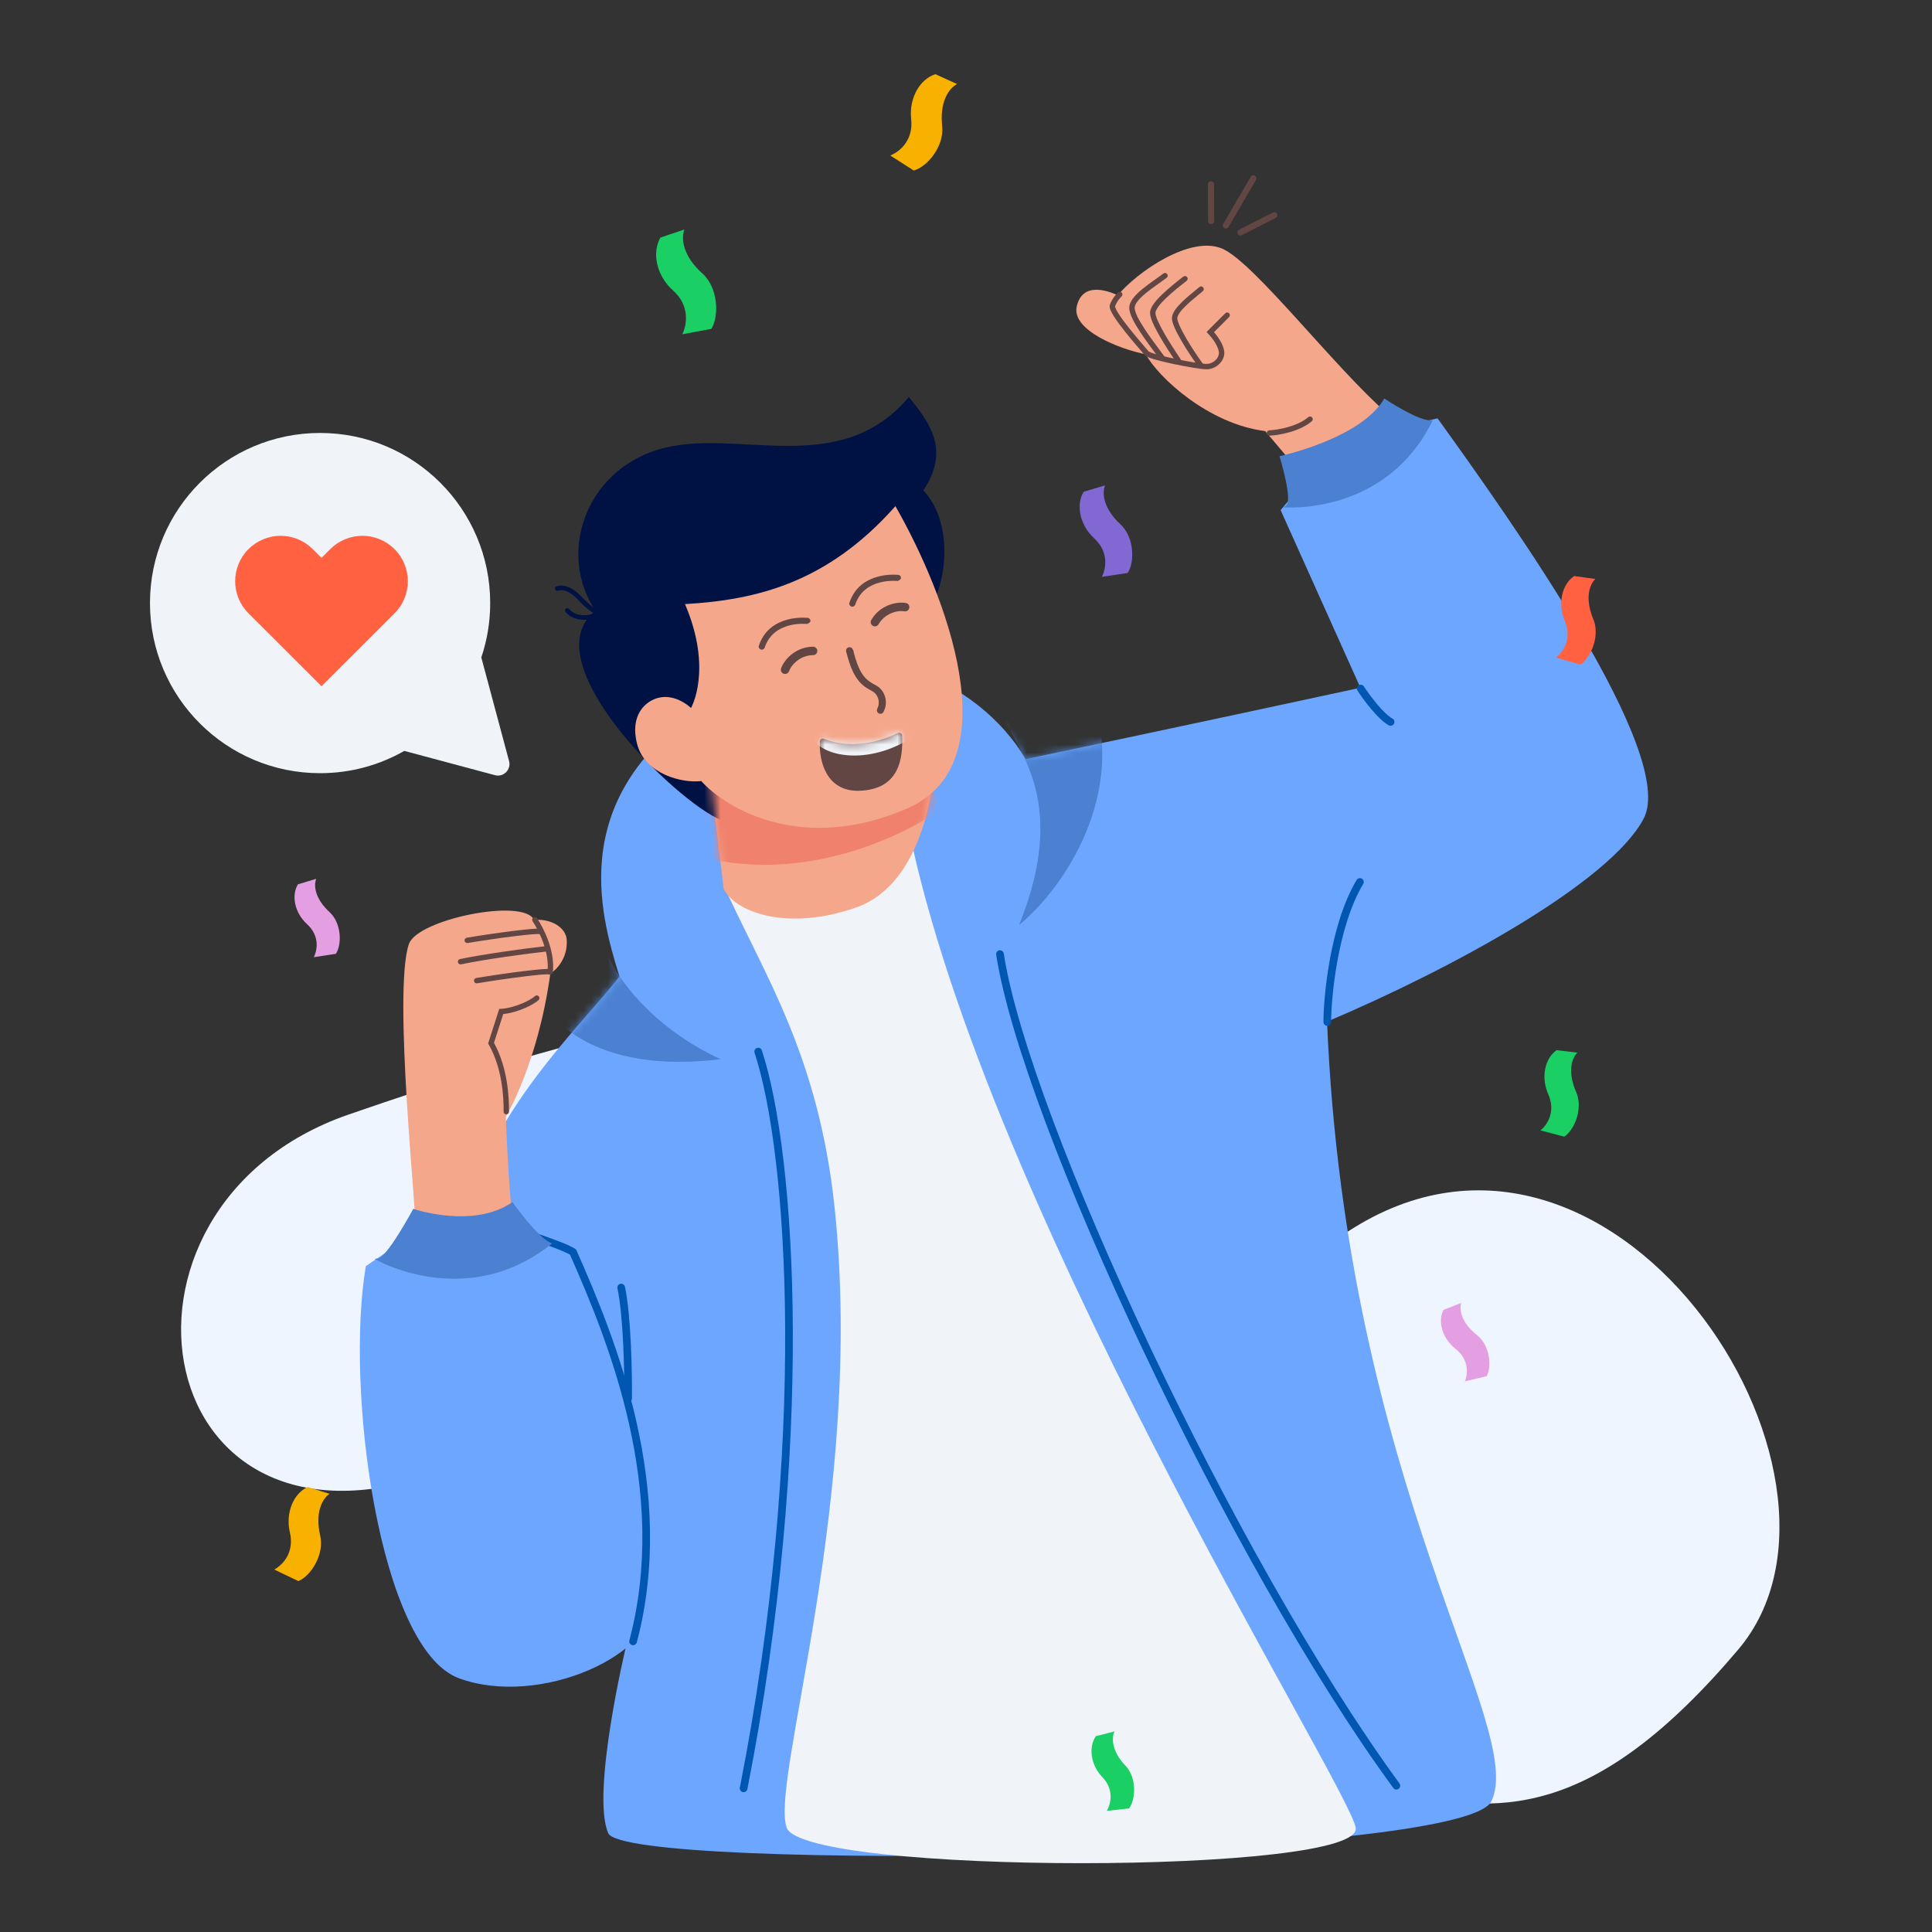 <svg width="240" height="240" viewBox="0 0 240 240" fill="none" xmlns="http://www.w3.org/2000/svg">
<rect x="0" y="0" width="240" height="240" fill="#333333" stroke="none"/>
<path d="M121.281 221.715C83.389 236.82 75.183 189.408 108.406 177.913C157.471 187.657 136.924 174.016 166.65 153.52C199.843 130.632 234.275 183.235 215.941 204.899C179.992 247.38 167.856 203.149 121.281 221.715Z" fill="#EEF5FF"/>
<path d="M56.183 182.253C18.291 197.358 10.085 149.946 43.307 138.451C92.705 121.36 71.825 134.554 101.551 114.058C134.745 91.171 169.176 143.773 150.843 165.437C114.894 207.918 102.758 163.687 56.183 182.253Z" fill="#EEF5FF"/>
<path fill-rule="evenodd" clip-rule="evenodd" d="M69.123 72.833C69.414 72.745 69.721 72.723 70.022 72.769C70.395 72.829 70.755 72.959 71.081 73.152C71.587 73.497 72.05 73.901 72.462 74.355C73.012 74.899 73.593 75.474 74.292 75.79C74.814 76.049 75.408 76.125 75.978 76.005C76.124 75.963 76.265 75.907 76.4 75.837C76.467 75.811 76.541 75.811 76.609 75.836C76.676 75.861 76.731 75.91 76.765 75.974C76.799 76.037 76.808 76.111 76.79 76.18C76.773 76.25 76.731 76.311 76.672 76.352C76.498 76.442 76.313 76.513 76.121 76.56C75.422 76.718 74.69 76.629 74.049 76.308C73.274 75.954 72.631 75.352 72.045 74.749C71.669 74.324 71.239 73.95 70.766 73.636C70.514 73.487 70.238 73.383 69.951 73.328C69.739 73.294 69.521 73.312 69.317 73.379C69.281 73.392 69.242 73.397 69.203 73.395C69.165 73.392 69.127 73.382 69.092 73.365C69.057 73.348 69.026 73.324 69.001 73.295C68.975 73.266 68.956 73.231 68.944 73.195C68.932 73.158 68.927 73.119 68.93 73.08C68.933 73.041 68.944 73.004 68.962 72.969C68.98 72.935 69.005 72.905 69.035 72.88C69.065 72.856 69.1 72.837 69.137 72.826L69.123 72.833Z" fill="#001244"/>
<path d="M151.874 30.907C155.84 32.661 165.794 45.684 172.468 51.5L161.122 58.222L157.166 53.55C150.158 52.692 143.866 46.876 142.34 44.016C139.114 43.38 133.073 41.032 133.759 38.057C134.446 35.082 137.367 36.007 138.86 36.675C141.244 33.798 147.908 29.152 151.874 30.907Z" fill="#F5A78C"/>
<path fill-rule="evenodd" clip-rule="evenodd" d="M139.325 36.824L139.325 36.824L139.321 36.827C139.318 36.83 139.313 36.836 139.305 36.843C139.29 36.857 139.268 36.88 139.24 36.91C139.183 36.97 139.104 37.059 139.016 37.171C138.841 37.396 138.639 37.705 138.512 38.059C138.512 38.065 138.513 38.077 138.517 38.095C138.525 38.141 138.545 38.208 138.583 38.297C138.658 38.476 138.785 38.705 138.956 38.974C139.297 39.51 139.788 40.163 140.307 40.816C141.067 41.772 141.853 42.682 142.319 43.222C142.491 43.422 142.619 43.571 142.687 43.653C142.691 43.656 142.705 43.667 142.739 43.686C142.789 43.713 142.861 43.747 142.956 43.785C143.146 43.86 143.405 43.944 143.716 44.033C144.337 44.212 145.142 44.402 145.972 44.577C146.802 44.752 147.652 44.91 148.361 45.025C149.081 45.141 149.629 45.207 149.872 45.207C150.32 45.207 150.747 45.001 151.043 44.691C151.339 44.379 151.473 43.996 151.404 43.652C151.269 42.979 150.756 42.176 150.105 41.478L149.885 41.242L152.21 38.917C152.341 38.787 152.552 38.787 152.682 38.917C152.813 39.047 152.813 39.259 152.682 39.389L150.808 41.263C151.402 41.949 151.906 42.76 152.058 43.521C152.18 44.13 151.933 44.724 151.526 45.151C151.118 45.58 150.521 45.875 149.872 45.875C149.567 45.875 148.965 45.798 148.255 45.683C147.534 45.567 146.674 45.407 145.835 45.23C144.997 45.053 144.175 44.859 143.532 44.675C143.212 44.583 142.929 44.492 142.71 44.405C142.6 44.361 142.5 44.316 142.416 44.269C142.339 44.227 142.245 44.167 142.177 44.084C142.128 44.024 142.015 43.892 141.856 43.709C141.396 43.176 140.555 42.2 139.785 41.232C139.261 40.574 138.753 39.898 138.393 39.332C138.214 39.05 138.064 38.785 137.968 38.556C137.92 38.441 137.881 38.326 137.86 38.216C137.841 38.11 137.833 37.979 137.878 37.85C138.037 37.4 138.286 37.022 138.49 36.761C138.592 36.629 138.686 36.524 138.754 36.452C138.789 36.416 138.817 36.387 138.837 36.367C138.847 36.357 138.855 36.349 138.861 36.344C138.864 36.341 138.867 36.339 138.868 36.337L138.871 36.335L138.871 36.334L138.872 36.334C138.872 36.334 138.872 36.334 139.098 36.579L138.872 36.334C139.007 36.209 139.219 36.217 139.344 36.352C139.468 36.488 139.46 36.699 139.325 36.824C139.325 36.824 139.325 36.824 139.325 36.824Z" fill="#614644"/>
<path fill-rule="evenodd" clip-rule="evenodd" d="M147.466 34.42C147.579 34.566 147.553 34.775 147.407 34.888C146.66 35.469 145.671 36.246 144.871 37.011C144.47 37.394 144.126 37.765 143.885 38.1C143.634 38.448 143.532 38.704 143.532 38.867C143.532 39.066 143.628 39.406 143.831 39.871C144.028 40.322 144.306 40.849 144.626 41.407C145.265 42.52 146.058 43.728 146.67 44.641C146.772 44.794 146.731 45.001 146.578 45.103C146.425 45.206 146.218 45.165 146.115 45.012C145.503 44.097 144.699 42.874 144.047 41.739C143.722 41.172 143.43 40.621 143.22 40.138C143.015 39.668 142.865 39.217 142.865 38.867C142.865 38.482 143.077 38.079 143.343 37.71C143.619 37.328 143.996 36.924 144.41 36.529C145.238 35.737 146.252 34.94 146.998 34.361C147.144 34.248 147.353 34.275 147.466 34.42Z" fill="#614644"/>
<path fill-rule="evenodd" clip-rule="evenodd" d="M149.46 35.697C149.579 35.837 149.561 36.048 149.42 36.167C149.251 36.309 149.069 36.459 148.881 36.614C148.371 37.034 147.814 37.494 147.333 37.958C147.005 38.274 146.726 38.579 146.532 38.861C146.332 39.15 146.249 39.374 146.249 39.535C146.249 39.718 146.35 40.057 146.566 40.536C146.774 40.997 147.067 41.54 147.401 42.107C148.068 43.24 148.883 44.446 149.474 45.248C149.583 45.397 149.551 45.606 149.402 45.715C149.254 45.824 149.045 45.792 148.936 45.644C148.334 44.825 147.505 43.6 146.825 42.445C146.486 41.868 146.18 41.302 145.958 40.81C145.743 40.335 145.582 39.876 145.582 39.535C145.582 39.171 145.757 38.809 145.983 38.482C146.213 38.148 146.528 37.807 146.869 37.477C147.371 36.993 147.961 36.507 148.476 36.083C148.659 35.932 148.833 35.789 148.989 35.657C149.13 35.538 149.341 35.556 149.46 35.697Z" fill="#614644"/>
<path fill-rule="evenodd" clip-rule="evenodd" d="M162.997 51.856C163.117 51.997 163.099 52.208 162.958 52.327C162.163 53 161.114 53.433 160.148 53.705C159.178 53.978 158.262 54.096 157.705 54.121C157.52 54.13 157.365 53.987 157.356 53.803C157.348 53.619 157.491 53.463 157.675 53.455C158.182 53.432 159.048 53.322 159.967 53.063C160.89 52.803 161.835 52.403 162.527 51.817C162.668 51.698 162.878 51.716 162.997 51.856Z" fill="#614644"/>
<path fill-rule="evenodd" clip-rule="evenodd" d="M144.989 34.042C145.101 34.188 145.073 34.398 144.926 34.509C144.638 34.728 144.305 34.964 143.961 35.208C143.861 35.279 143.76 35.35 143.659 35.422C143.206 35.745 142.747 36.079 142.335 36.419C141.921 36.759 141.566 37.095 141.318 37.417C141.066 37.743 140.952 38.019 140.952 38.245C140.952 38.497 141.071 38.88 141.315 39.376C141.552 39.86 141.887 40.411 142.27 40.987C142.855 41.87 143.539 42.788 144.137 43.591C144.321 43.838 144.497 44.075 144.659 44.295C144.768 44.444 144.736 44.653 144.588 44.762C144.439 44.871 144.23 44.839 144.121 44.691C143.964 44.476 143.791 44.244 143.609 44C143.01 43.195 142.311 42.256 141.714 41.357C141.324 40.77 140.972 40.191 140.716 39.669C140.465 39.159 140.284 38.66 140.284 38.245C140.284 37.803 140.5 37.384 140.79 37.009C141.083 36.629 141.481 36.257 141.911 35.903C142.342 35.548 142.818 35.202 143.272 34.879C143.377 34.804 143.48 34.731 143.582 34.659C143.924 34.416 144.244 34.19 144.522 33.978C144.668 33.867 144.878 33.895 144.989 34.042Z" fill="#614644"/>
<path fill-rule="evenodd" clip-rule="evenodd" d="M78.549 75.757C78.317 75.561 78.043 75.419 77.749 75.341C77.382 75.248 77.001 75.225 76.625 75.272C76.023 75.388 75.438 75.574 74.88 75.828C74.159 76.109 73.397 76.406 72.63 76.418C72.048 76.448 71.472 76.282 70.997 75.946C70.88 75.849 70.772 75.741 70.676 75.624C70.625 75.573 70.558 75.544 70.486 75.54C70.414 75.537 70.344 75.559 70.287 75.604C70.231 75.649 70.194 75.713 70.182 75.784C70.17 75.855 70.184 75.927 70.222 75.988C70.347 76.141 70.489 76.278 70.645 76.398C71.224 76.82 71.931 77.03 72.647 76.99C73.499 76.973 74.329 76.675 75.105 76.354C75.62 76.114 76.163 75.942 76.721 75.841C77.011 75.805 77.306 75.819 77.592 75.883C77.8 75.936 77.993 76.038 78.153 76.181C78.182 76.207 78.215 76.228 78.251 76.241C78.288 76.254 78.327 76.26 78.365 76.258C78.404 76.256 78.442 76.246 78.477 76.23C78.512 76.213 78.543 76.189 78.569 76.16C78.595 76.131 78.615 76.097 78.627 76.06C78.639 76.024 78.644 75.985 78.641 75.946C78.639 75.907 78.628 75.87 78.61 75.835C78.593 75.801 78.568 75.77 78.538 75.745L78.549 75.757Z" fill="#001244"/>
<path d="M89.229 86.581C106.438 76.285 121.836 84.77 127.413 94.304C127.413 94.304 150.295 89.489 168.998 85.437L159.083 63.366L164.851 56.501L168.998 54.118L178.58 51.973C187.796 64.764 208.374 93.732 204.179 101.693C199.984 109.654 180.28 120.38 164.851 126.911C167.234 184.592 189.735 214.624 185.254 223.777C181.669 231.099 77.741 232.596 75.564 227.734C73.388 222.871 77.741 204.613 77.741 204.613C73.434 193.792 55.888 170.815 57.147 155.37C58.405 139.925 72.529 127.228 76.947 121.286C74.531 113.452 69.964 98.109 89.229 86.581Z" fill="#6DA6FF"/>
<path d="M103.674 149.983C101.665 131.05 94.95 121.143 89.897 109.988C94.076 98.118 107.433 72.956 112.35 100.215C120.93 147.79 167.171 221.108 168.41 227.019C169.65 232.93 99.765 232.93 97.715 227.019C95.665 221.108 107.487 185.927 103.674 149.983Z" fill="#F0F3F8"/>
<path d="M89.896 110.417C89.896 110.417 87.676 91.945 87.732 91.584C89.354 86.535 107.776 88.168 116.354 92.588C116.168 97.114 114.862 109.776 106.295 112.752C97.729 115.729 91.338 113.294 89.896 110.417Z" fill="#F5A78C"/>
<path d="M73.981 75.874C65.934 82.068 83.989 99.63 89.61 101.884C97.301 93.265 111.4 79.617 114.485 76.817C117.57 74.016 118.802 65.221 114.698 60.913C117.914 56.098 115.783 52.836 112.9 49.326C104.15 59.69 91.282 52.951 81.756 55.848C72.652 58.617 69.231 68.842 73.981 75.874Z" fill="#001244"/>
<mask id="mask0_6456_13359" style="mask-type:alpha" maskUnits="userSpaceOnUse" x="87" y="88" width="30" height="27">
<path d="M89.897 110.417C89.897 110.417 87.677 91.945 87.733 91.584C89.355 86.535 107.777 88.168 116.354 92.588C116.169 97.114 114.862 109.776 106.296 112.752C97.729 115.729 91.338 113.294 89.897 110.417Z" fill="#F5A78C"/>
</mask>
<g mask="url(#mask0_6456_13359)">
<path d="M85.845 106.079C99.345 110.236 112.572 103.807 117.498 100.073L111.158 93.208L91.708 91.492C84.129 94.623 72.344 101.922 85.845 106.079Z" fill="#F0816C"/>
</g>
<path d="M112.68 100.439C125.64 94.821 117.448 73.748 111.233 62.874C102.767 72.432 93.911 74.534 85.093 75.042C88.582 83.225 85.837 87.949 85.837 87.949C85.837 87.949 84.035 86.165 81.841 86.671C80.224 87.044 78.171 88.802 79.163 92.492C80.155 96.181 84.8 97.326 87.111 97.023C90.234 100.503 99.721 106.058 112.68 100.439Z" fill="#F5A78C"/>
<path fill-rule="evenodd" clip-rule="evenodd" d="M158.943 56.672C158.943 56.672 160.71 62.395 159.694 62.848C159.593 62.883 159.502 62.942 159.429 63.021C159.429 63.021 172.171 64.152 177.983 52.198C176.44 52.518 171.965 49.501 171.965 49.501C169.081 54.5 158.943 56.672 158.943 56.672Z" fill="#4B81D0"/>
<path d="M57.004 208.476C66.9 212.145 81.9 205.633 81.388 198.085C83.173 187.116 76.118 166.67 71.186 155.541C69.802 154.547 60.729 151.826 60.113 151.446C59.498 151.067 55.314 151.596 53.299 151.908L45.448 157.285C42.846 172.522 47.108 204.807 57.004 208.476Z" fill="#6DA6FF"/>
<path fill-rule="evenodd" clip-rule="evenodd" d="M57.273 151.892C55.912 152.015 54.373 152.223 53.371 152.378C53.111 152.419 52.868 152.24 52.827 151.98C52.787 151.72 52.965 151.477 53.225 151.436C54.239 151.279 55.8 151.067 57.188 150.942C57.881 150.88 58.54 150.838 59.071 150.837C59.336 150.837 59.579 150.846 59.783 150.87C59.966 150.892 60.19 150.933 60.362 151.039C60.362 151.039 60.362 151.039 60.362 151.039C60.362 151.039 60.371 151.044 60.395 151.055C60.422 151.068 60.457 151.083 60.504 151.102C60.596 151.14 60.719 151.186 60.872 151.242C61.176 151.353 61.582 151.492 62.061 151.654C62.482 151.796 62.978 151.962 63.509 152.139C64.149 152.352 64.841 152.583 65.514 152.811C66.774 153.237 68.064 153.685 69.128 154.089C69.659 154.291 70.139 154.484 70.532 154.659C70.916 154.831 71.248 154.998 71.464 155.153L71.569 155.229L71.622 155.347C76.551 166.471 84.112 185.06 79.107 204.02C79.04 204.275 78.779 204.427 78.525 204.359C78.27 204.292 78.118 204.031 78.185 203.777C83.077 185.244 75.74 167.007 70.807 155.862C70.663 155.775 70.442 155.663 70.144 155.53C69.774 155.365 69.312 155.179 68.789 154.98C67.743 154.582 66.467 154.14 65.209 153.714C64.51 153.478 63.844 153.256 63.222 153.048C62.699 152.874 62.208 152.71 61.756 152.557C61.276 152.395 60.861 152.252 60.546 152.138C60.389 152.081 60.252 152.029 60.144 151.985C60.045 151.945 59.939 151.899 59.863 151.851C59.866 151.853 59.867 151.854 59.867 151.854C59.867 151.856 59.815 151.835 59.669 151.817C59.519 151.799 59.319 151.79 59.073 151.791C58.583 151.792 57.955 151.831 57.273 151.892Z" fill="#0057B2"/>
<path d="M50.794 117.268C48.775 123.145 51.851 151.532 51.583 152.235L63.649 150.785C63.173 147.904 62.833 138.728 62.833 138.728C62.833 138.728 66.813 132.192 68.367 120.923C69.061 120.542 70.558 119.055 70.4 116.73C70.304 115.315 68.642 114.111 66.336 114.267C65.043 111.511 51.849 114.195 50.794 117.268Z" fill="#F5A78C"/>
<path fill-rule="evenodd" clip-rule="evenodd" d="M66.257 113.982C66.41 113.88 66.617 113.921 66.719 114.075C67.514 115.27 68.942 118.031 68.685 120.744C68.668 120.928 68.505 121.062 68.322 121.045C68.138 121.028 68.004 120.865 68.021 120.681C68.255 118.201 66.933 115.601 66.164 114.444C66.062 114.291 66.103 114.084 66.257 113.982Z" fill="#614644"/>
<path fill-rule="evenodd" clip-rule="evenodd" d="M67.162 115.396C67.188 115.405 67.299 115.444 67.366 115.559C67.46 115.718 67.407 115.923 67.248 116.016C67.148 116.074 67.031 116.075 66.934 116.029C66.907 116.027 66.866 116.025 66.808 116.025C66.66 116.025 66.442 116.036 66.162 116.058C65.606 116.101 64.832 116.185 63.943 116.294C62.165 116.513 59.941 116.835 58.097 117.143C57.915 117.174 57.743 117.051 57.713 116.869C57.682 116.688 57.805 116.516 57.987 116.485C59.84 116.175 62.074 115.852 63.861 115.632C64.754 115.522 65.539 115.437 66.111 115.393C66.395 115.371 66.633 115.358 66.808 115.358C66.893 115.358 66.975 115.36 67.042 115.369C67.075 115.374 67.118 115.381 67.162 115.396L67.162 115.396ZM66.961 116.032C66.961 116.032 66.961 116.032 66.96 116.032C66.961 116.032 66.961 116.032 66.961 116.032Z" fill="#614644"/>
<path fill-rule="evenodd" clip-rule="evenodd" d="M68.332 120.403C68.359 120.412 68.469 120.45 68.537 120.566C68.63 120.725 68.577 120.929 68.418 121.023C68.319 121.081 68.201 121.082 68.104 121.036C68.078 121.033 68.037 121.032 67.979 121.032C67.83 121.032 67.612 121.043 67.333 121.065C66.776 121.108 66.002 121.192 65.113 121.301C63.336 121.52 61.111 121.841 59.267 122.15C59.086 122.181 58.914 122.058 58.883 121.876C58.853 121.694 58.975 121.522 59.157 121.492C61.011 121.182 63.245 120.859 65.032 120.639C65.925 120.529 66.71 120.444 67.281 120.4C67.565 120.377 67.804 120.365 67.978 120.364C68.064 120.364 68.145 120.367 68.213 120.376C68.245 120.381 68.288 120.388 68.332 120.403L68.332 120.403ZM68.132 121.039C68.132 121.039 68.131 121.039 68.131 121.039C68.131 121.039 68.132 121.039 68.132 121.039Z" fill="#614644"/>
<path fill-rule="evenodd" clip-rule="evenodd" d="M68.332 117.812C68.352 117.995 68.22 118.16 68.037 118.179C65.478 118.458 60.003 119.205 57.28 119.794C57.1 119.832 56.922 119.718 56.883 119.538C56.844 119.358 56.959 119.18 57.139 119.141C59.897 118.546 65.4 117.796 67.964 117.516C68.148 117.496 68.312 117.628 68.332 117.812Z" fill="#614644"/>
<path fill-rule="evenodd" clip-rule="evenodd" d="M66.918 123.755C67.046 123.887 67.043 124.098 66.911 124.226C66.609 124.519 65.93 124.924 65.115 125.267C64.353 125.589 63.431 125.874 62.513 125.969L61.364 129.548C63.075 132.645 63.248 136.333 63.228 138.097C63.226 138.281 63.075 138.429 62.891 138.427C62.706 138.425 62.559 138.274 62.561 138.089C62.581 136.329 62.399 132.712 60.712 129.75L60.639 129.623L62.014 125.338L62.24 125.322C63.135 125.262 64.074 124.982 64.856 124.652C65.648 124.318 66.234 123.953 66.446 123.747C66.579 123.619 66.79 123.622 66.918 123.755Z" fill="#614644"/>
<path fill-rule="evenodd" clip-rule="evenodd" d="M51.337 150.164C51.337 150.164 48.009 156.377 46.863 156.353C46.753 156.341 46.642 156.357 46.54 156.398C46.54 156.398 57.927 163.05 68.6 154.454C67.019 154.074 63.656 149.329 63.656 149.329C58.77 152.726 51.337 150.164 51.337 150.164Z" fill="#4B81D0"/>
<path fill-rule="evenodd" clip-rule="evenodd" d="M77.07 159.48C77.328 159.426 77.581 159.591 77.635 159.848C78.41 163.53 78.535 170.651 78.503 173.728C78.501 173.991 78.285 174.203 78.022 174.2C77.759 174.197 77.547 173.982 77.55 173.718C77.582 170.63 77.453 163.609 76.702 160.045C76.648 159.787 76.813 159.534 77.07 159.48Z" fill="#0057B2"/>
<path fill-rule="evenodd" clip-rule="evenodd" d="M169.18 109.15C169.405 109.285 169.479 109.578 169.343 109.804C167.743 112.472 166.738 116.064 166.138 119.363C165.539 122.656 165.352 125.606 165.359 126.956C165.361 127.219 165.149 127.434 164.885 127.435C164.622 127.437 164.408 127.225 164.406 126.961C164.398 125.547 164.592 122.538 165.2 119.192C165.808 115.853 166.837 112.128 168.526 109.314C168.661 109.088 168.954 109.015 169.18 109.15Z" fill="#0057B2"/>
<path fill-rule="evenodd" clip-rule="evenodd" d="M168.769 85.134C168.99 84.99 169.285 85.052 169.429 85.273C169.778 85.808 170.381 86.657 171.05 87.454C171.732 88.268 172.433 88.966 172.976 89.262C173.207 89.388 173.292 89.678 173.166 89.909C173.04 90.14 172.751 90.225 172.519 90.099C171.804 89.709 171.003 88.882 170.32 88.067C169.623 87.236 168.996 86.355 168.63 85.794C168.486 85.573 168.549 85.278 168.769 85.134Z" fill="#0057B2"/>
<path fill-rule="evenodd" clip-rule="evenodd" d="M94.037 130.177C94.287 130.094 94.557 130.23 94.639 130.48C96.776 136.947 98.421 149.219 98.489 165.185C98.557 181.163 97.044 200.879 92.843 222.248C92.792 222.507 92.542 222.675 92.283 222.624C92.025 222.573 91.857 222.323 91.907 222.064C96.096 200.759 97.603 181.107 97.536 165.189C97.468 149.257 95.824 137.103 93.734 130.779C93.651 130.529 93.787 130.259 94.037 130.177Z" fill="#0057B2"/>
<mask id="mask1_6456_13359" style="mask-type:alpha" maskUnits="userSpaceOnUse" x="57" y="86" width="42" height="70">
<path d="M76.947 121.285C74.531 113.451 69.964 98.108 89.229 86.581C97.842 95.448 97.858 118.997 98.811 121.285C100.003 124.145 90.04 140.02 89.229 141.688C88.581 143.023 69.255 154.654 57.147 155.37C58.406 139.924 72.529 127.228 76.947 121.285Z" fill="#6DA6FF"/>
</mask>
<g mask="url(#mask1_6456_13359)">
<path d="M89.515 131.582C80.896 127.578 76.644 121.397 75.595 118.806C68 111.418 63.725 115.088 64.106 116.947C67.372 132.865 82.587 132.393 89.515 131.582Z" fill="#4B81D0"/>
</g>
<mask id="mask2_6456_13359" style="mask-type:alpha" maskUnits="userSpaceOnUse" x="89" y="81" width="80" height="49">
<path d="M89.23 86.582C106.439 76.286 121.836 84.771 127.414 94.305C127.414 94.305 150.295 89.49 168.999 85.438L127.414 129.247L89.23 86.582Z" fill="#6DA6FF"/>
</mask>
<g mask="url(#mask2_6456_13359)">
<path d="M126.603 114.894C132.753 99.687 126.412 93.315 124.935 89.628C125.316 81.143 129.292 69.359 135.47 85.719C140.276 98.448 132.133 110.381 126.603 114.894Z" fill="#4B81D0"/>
</g>
<path fill-rule="evenodd" clip-rule="evenodd" d="M124.146 118.05C124.407 118.01 124.65 118.188 124.69 118.448C126.252 128.598 133.421 147.383 142.782 167.161C152.137 186.925 163.647 207.608 173.847 221.541C174.003 221.753 173.957 222.052 173.744 222.207C173.532 222.363 173.233 222.317 173.078 222.104C162.828 208.103 151.289 187.36 141.921 167.569C132.56 147.793 125.333 128.895 123.748 118.593C123.708 118.333 123.886 118.09 124.146 118.05Z" fill="#0057B2"/>
<path fill-rule="evenodd" clip-rule="evenodd" d="M105.761 75.346C105.961 75.412 106.177 75.304 106.243 75.104C106.808 73.407 108.092 72.676 109.275 72.364C109.869 72.207 110.43 72.159 110.844 72.151C111.05 72.147 111.218 72.153 111.333 72.159C111.391 72.163 111.435 72.166 111.464 72.169C111.478 72.17 111.489 72.171 111.496 72.172L111.503 72.173L111.506 72.173L111.509 72.173C111.511 72.174 111.784 72.094 111.925 71.85C111.956 71.642 111.813 71.448 111.604 71.417C111.599 71.416 111.593 71.415 111.588 71.415L111.587 71.415C111.584 71.414 111.58 71.414 111.575 71.413C111.565 71.412 111.55 71.411 111.532 71.409C111.496 71.406 111.443 71.402 111.377 71.398C111.245 71.39 111.057 71.384 110.829 71.388C110.373 71.397 109.749 71.45 109.081 71.626C107.74 71.979 106.191 72.843 105.52 74.864C105.453 75.064 105.561 75.279 105.761 75.346ZM111.59 71.415C111.59 71.415 111.59 71.415 111.59 71.415L111.59 71.415Z" fill="#614644"/>
<path fill-rule="evenodd" clip-rule="evenodd" d="M94.511 80.685C94.711 80.751 94.927 80.643 94.993 80.443C95.558 78.746 96.842 78.014 98.025 77.702C98.619 77.546 99.18 77.498 99.594 77.49C99.8 77.486 99.968 77.492 100.083 77.498C100.141 77.501 100.185 77.505 100.214 77.508C100.228 77.509 100.239 77.51 100.246 77.511L100.253 77.511L100.256 77.512L100.259 77.512C100.261 77.512 100.534 77.433 100.675 77.189C100.706 76.981 100.563 76.787 100.354 76.756C100.349 76.755 100.343 76.754 100.338 76.754L100.337 76.753C100.334 76.753 100.33 76.753 100.325 76.752C100.315 76.751 100.3 76.75 100.282 76.748C100.246 76.745 100.193 76.741 100.127 76.737C99.995 76.729 99.807 76.723 99.579 76.727C99.123 76.736 98.499 76.789 97.831 76.965C96.49 77.318 94.941 78.182 94.27 80.203C94.203 80.402 94.311 80.618 94.511 80.685ZM100.34 76.754C100.34 76.754 100.34 76.754 100.34 76.754L100.34 76.754Z" fill="#614644"/>
<path fill-rule="evenodd" clip-rule="evenodd" d="M101.004 81.386C99.49 81.386 98.348 82.49 98.015 83.38C97.914 83.652 97.612 83.79 97.341 83.688C97.069 83.587 96.931 83.285 97.033 83.014C97.495 81.775 98.99 80.337 101.004 80.337C101.294 80.337 101.528 80.572 101.528 80.861C101.528 81.151 101.294 81.386 101.004 81.386Z" fill="#614644"/>
<path fill-rule="evenodd" clip-rule="evenodd" d="M109.139 77.544C109.89 76.23 111.416 75.785 112.354 75.939C112.639 75.985 112.909 75.792 112.956 75.506C113.002 75.22 112.808 74.95 112.523 74.904C111.218 74.691 109.227 75.275 108.228 77.024C108.085 77.275 108.172 77.596 108.423 77.739C108.675 77.883 108.995 77.796 109.139 77.544Z" fill="#614644"/>
<path fill-rule="evenodd" clip-rule="evenodd" d="M105.971 80.706C106.355 82.198 106.805 83.887 108.097 84.718C108.461 84.973 108.878 85.132 109.214 85.402C109.639 85.778 109.922 86.289 110.015 86.849C110.108 87.409 110.006 87.983 109.726 88.477C109.665 88.567 109.572 88.631 109.466 88.656C109.359 88.681 109.247 88.665 109.152 88.611C109.057 88.557 108.985 88.469 108.952 88.365C108.918 88.261 108.925 88.148 108.971 88.049C109.142 87.728 109.203 87.359 109.143 86.999C109.084 86.64 108.907 86.31 108.641 86.061C108.343 85.808 107.929 85.648 107.617 85.432C106.122 84.471 105.552 82.636 105.114 80.939C105.1 80.884 105.096 80.827 105.104 80.771C105.111 80.715 105.129 80.661 105.158 80.612C105.186 80.564 105.224 80.521 105.269 80.487C105.314 80.453 105.365 80.427 105.419 80.413C105.474 80.399 105.531 80.395 105.587 80.403C105.642 80.41 105.696 80.429 105.745 80.457C105.794 80.486 105.837 80.523 105.871 80.568C105.905 80.613 105.93 80.665 105.945 80.719L105.971 80.706Z" fill="#614644"/>
<path d="M111.508 91.07C107.467 93.039 104.041 92.488 102.403 91.791C102.157 91.687 101.866 91.829 101.849 92.096C101.719 94.242 102.488 98.391 106.788 98.23C111.751 98.045 112.179 94.204 112.068 91.391C112.057 91.114 111.757 90.948 111.508 91.07Z" fill="#614644"/>
<mask id="mask3_6456_13359" style="mask-type:alpha" maskUnits="userSpaceOnUse" x="101" y="91" width="12" height="8">
<path d="M111.508 91.07C107.467 93.039 104.041 92.488 102.404 91.791C102.158 91.687 101.866 91.829 101.85 92.096C101.719 94.242 102.489 98.391 106.788 98.23C111.751 98.045 112.179 94.204 112.069 91.391C112.058 91.114 111.758 90.948 111.508 91.07Z" fill="#614644"/>
</mask>
<g mask="url(#mask3_6456_13359)">
<path d="M114.364 90.903C108.214 95.432 102.125 93.936 101.032 91.798C100.945 91.628 101.041 91.433 101.217 91.358L107.904 88.502C107.926 88.493 107.948 88.486 107.971 88.48C112.395 87.505 122.3 85.058 114.364 90.903Z" fill="#F0F3F8"/>
</g>
<path fill-rule="evenodd" clip-rule="evenodd" d="M150.437 22.524C150.647 22.523 150.818 22.694 150.819 22.904L150.831 27.46C150.831 27.67 150.661 27.842 150.45 27.842C150.24 27.843 150.068 27.672 150.068 27.462L150.056 22.906C150.056 22.696 150.226 22.524 150.437 22.524Z" fill="#614644"/>
<path fill-rule="evenodd" clip-rule="evenodd" d="M158.634 26.565C158.73 26.753 158.655 26.983 158.467 27.078L154.263 29.213C154.075 29.308 153.846 29.233 153.751 29.045C153.655 28.858 153.73 28.628 153.918 28.533L158.121 26.398C158.309 26.303 158.539 26.378 158.634 26.565Z" fill="#614644"/>
<path fill-rule="evenodd" clip-rule="evenodd" d="M155.884 21.828C156.066 21.934 156.128 22.168 156.022 22.349L152.616 28.204C152.51 28.387 152.277 28.448 152.095 28.342C151.913 28.236 151.851 28.003 151.957 27.821L155.363 21.966C155.468 21.784 155.702 21.722 155.884 21.828Z" fill="#614644"/>
<path d="M118.893 10.44L116.199 9.216C114.335 9.795 112.893 12.11 113.189 14.805C113.446 17.151 112.092 18.693 110.596 19.319L113.515 21.183C115.25 20.686 117.301 18.136 117.04 15.691C116.714 12.645 117.853 10.985 118.893 10.44Z" fill="#F9B100"/>
<path d="M85.012 28.509L82.038 29.515C80.985 31.329 81.486 34.195 83.616 36.092C85.471 37.743 85.496 39.94 84.764 41.523L88.366 40.854C89.376 39.198 89.186 35.703 87.259 33.977C84.858 31.827 84.581 29.695 85.012 28.509Z" fill="#1ACF64"/>
<path d="M138.442 215.08L136.129 215.677C135.225 216.996 135.438 219.202 136.942 220.763C138.251 222.121 138.143 223.791 137.496 224.953L140.265 224.647C141.127 223.446 141.187 220.78 139.827 219.36C138.132 217.592 138.046 215.957 138.442 215.08Z" fill="#1ACF64"/>
<path d="M195.944 130.761L193.359 130.457C191.953 131.442 191.365 133.767 192.335 135.945C193.179 137.841 192.458 139.496 191.372 140.422L194.317 141.201C195.638 140.32 196.672 137.634 195.798 135.656C194.709 133.192 195.219 131.496 195.944 130.761Z" fill="#1ACF64"/>
<path d="M181.517 161.86L179.307 162.722C178.596 164.116 179.118 166.239 180.831 167.578C182.322 168.743 182.449 170.383 181.972 171.593L184.675 170.96C185.361 169.685 185.044 167.081 183.494 165.863C181.564 164.345 181.248 162.763 181.517 161.86Z" fill="#E49FE3"/>
<path d="M39.281 109.168L37.011 109.856C36.195 111.191 36.551 113.348 38.156 114.815C39.552 116.092 39.552 117.737 38.982 118.906L41.727 118.484C42.509 117.266 42.395 114.645 40.944 113.311C39.136 111.649 38.944 110.047 39.281 109.168Z" fill="#E49FE3"/>
<path d="M137.271 60.296L134.619 61.089C133.661 62.643 134.067 65.162 135.932 66.88C137.556 68.376 137.549 70.296 136.879 71.657L140.083 71.178C141.001 69.76 140.879 66.701 139.192 65.138C137.09 63.19 136.873 61.32 137.271 60.296Z" fill="#8268D3"/>
<path d="M40.931 185.568L38.227 184.717C36.522 185.485 35.42 187.853 36.014 190.382C36.532 192.583 35.424 194.207 34.074 194.977L37.066 196.41C38.659 195.735 40.312 193.071 39.779 190.777C39.116 187.918 40.006 186.207 40.931 185.568Z" fill="#F9B100"/>
<path d="M198.179 71.922L195.546 71.558C194.09 72.534 193.441 74.896 194.385 77.141C195.208 79.095 194.437 80.77 193.309 81.692L196.299 82.55C197.666 81.677 198.779 78.956 197.928 76.918C196.868 74.379 197.423 72.658 198.179 71.922Z" fill="#FF6141"/>
<path fill-rule="evenodd" clip-rule="evenodd" d="M39.761 96.048C28.091 96.048 18.63 86.587 18.63 74.916C18.63 63.245 28.091 53.784 39.761 53.784C51.432 53.784 60.894 63.245 60.894 74.916C60.894 77.279 60.505 79.552 59.79 81.674L63.238 94.544C63.523 95.608 62.55 96.581 61.487 96.296L50.227 93.279C47.142 95.041 43.569 96.048 39.761 96.048Z" fill="#F0F3F8"/>
<path d="M30.866 68.213C31.391 67.689 32.013 67.273 32.698 66.99C33.383 66.706 34.117 66.561 34.859 66.561C35.6 66.561 36.334 66.706 37.019 66.99C37.704 67.273 38.327 67.689 38.851 68.213L39.938 69.299L41.026 68.213C42.085 67.155 43.521 66.561 45.018 66.561C46.516 66.561 47.952 67.155 49.011 68.213C50.069 69.27 50.664 70.704 50.664 72.2C50.664 73.695 50.069 75.129 49.011 76.187L47.923 77.273L39.938 85.247L31.954 77.273L30.866 76.187C30.342 75.663 29.926 75.042 29.642 74.358C29.358 73.674 29.212 72.94 29.212 72.2C29.212 71.459 29.358 70.726 29.642 70.042C29.926 69.358 30.342 68.736 30.866 68.213Z" fill="#FF6141"/>
</svg>
